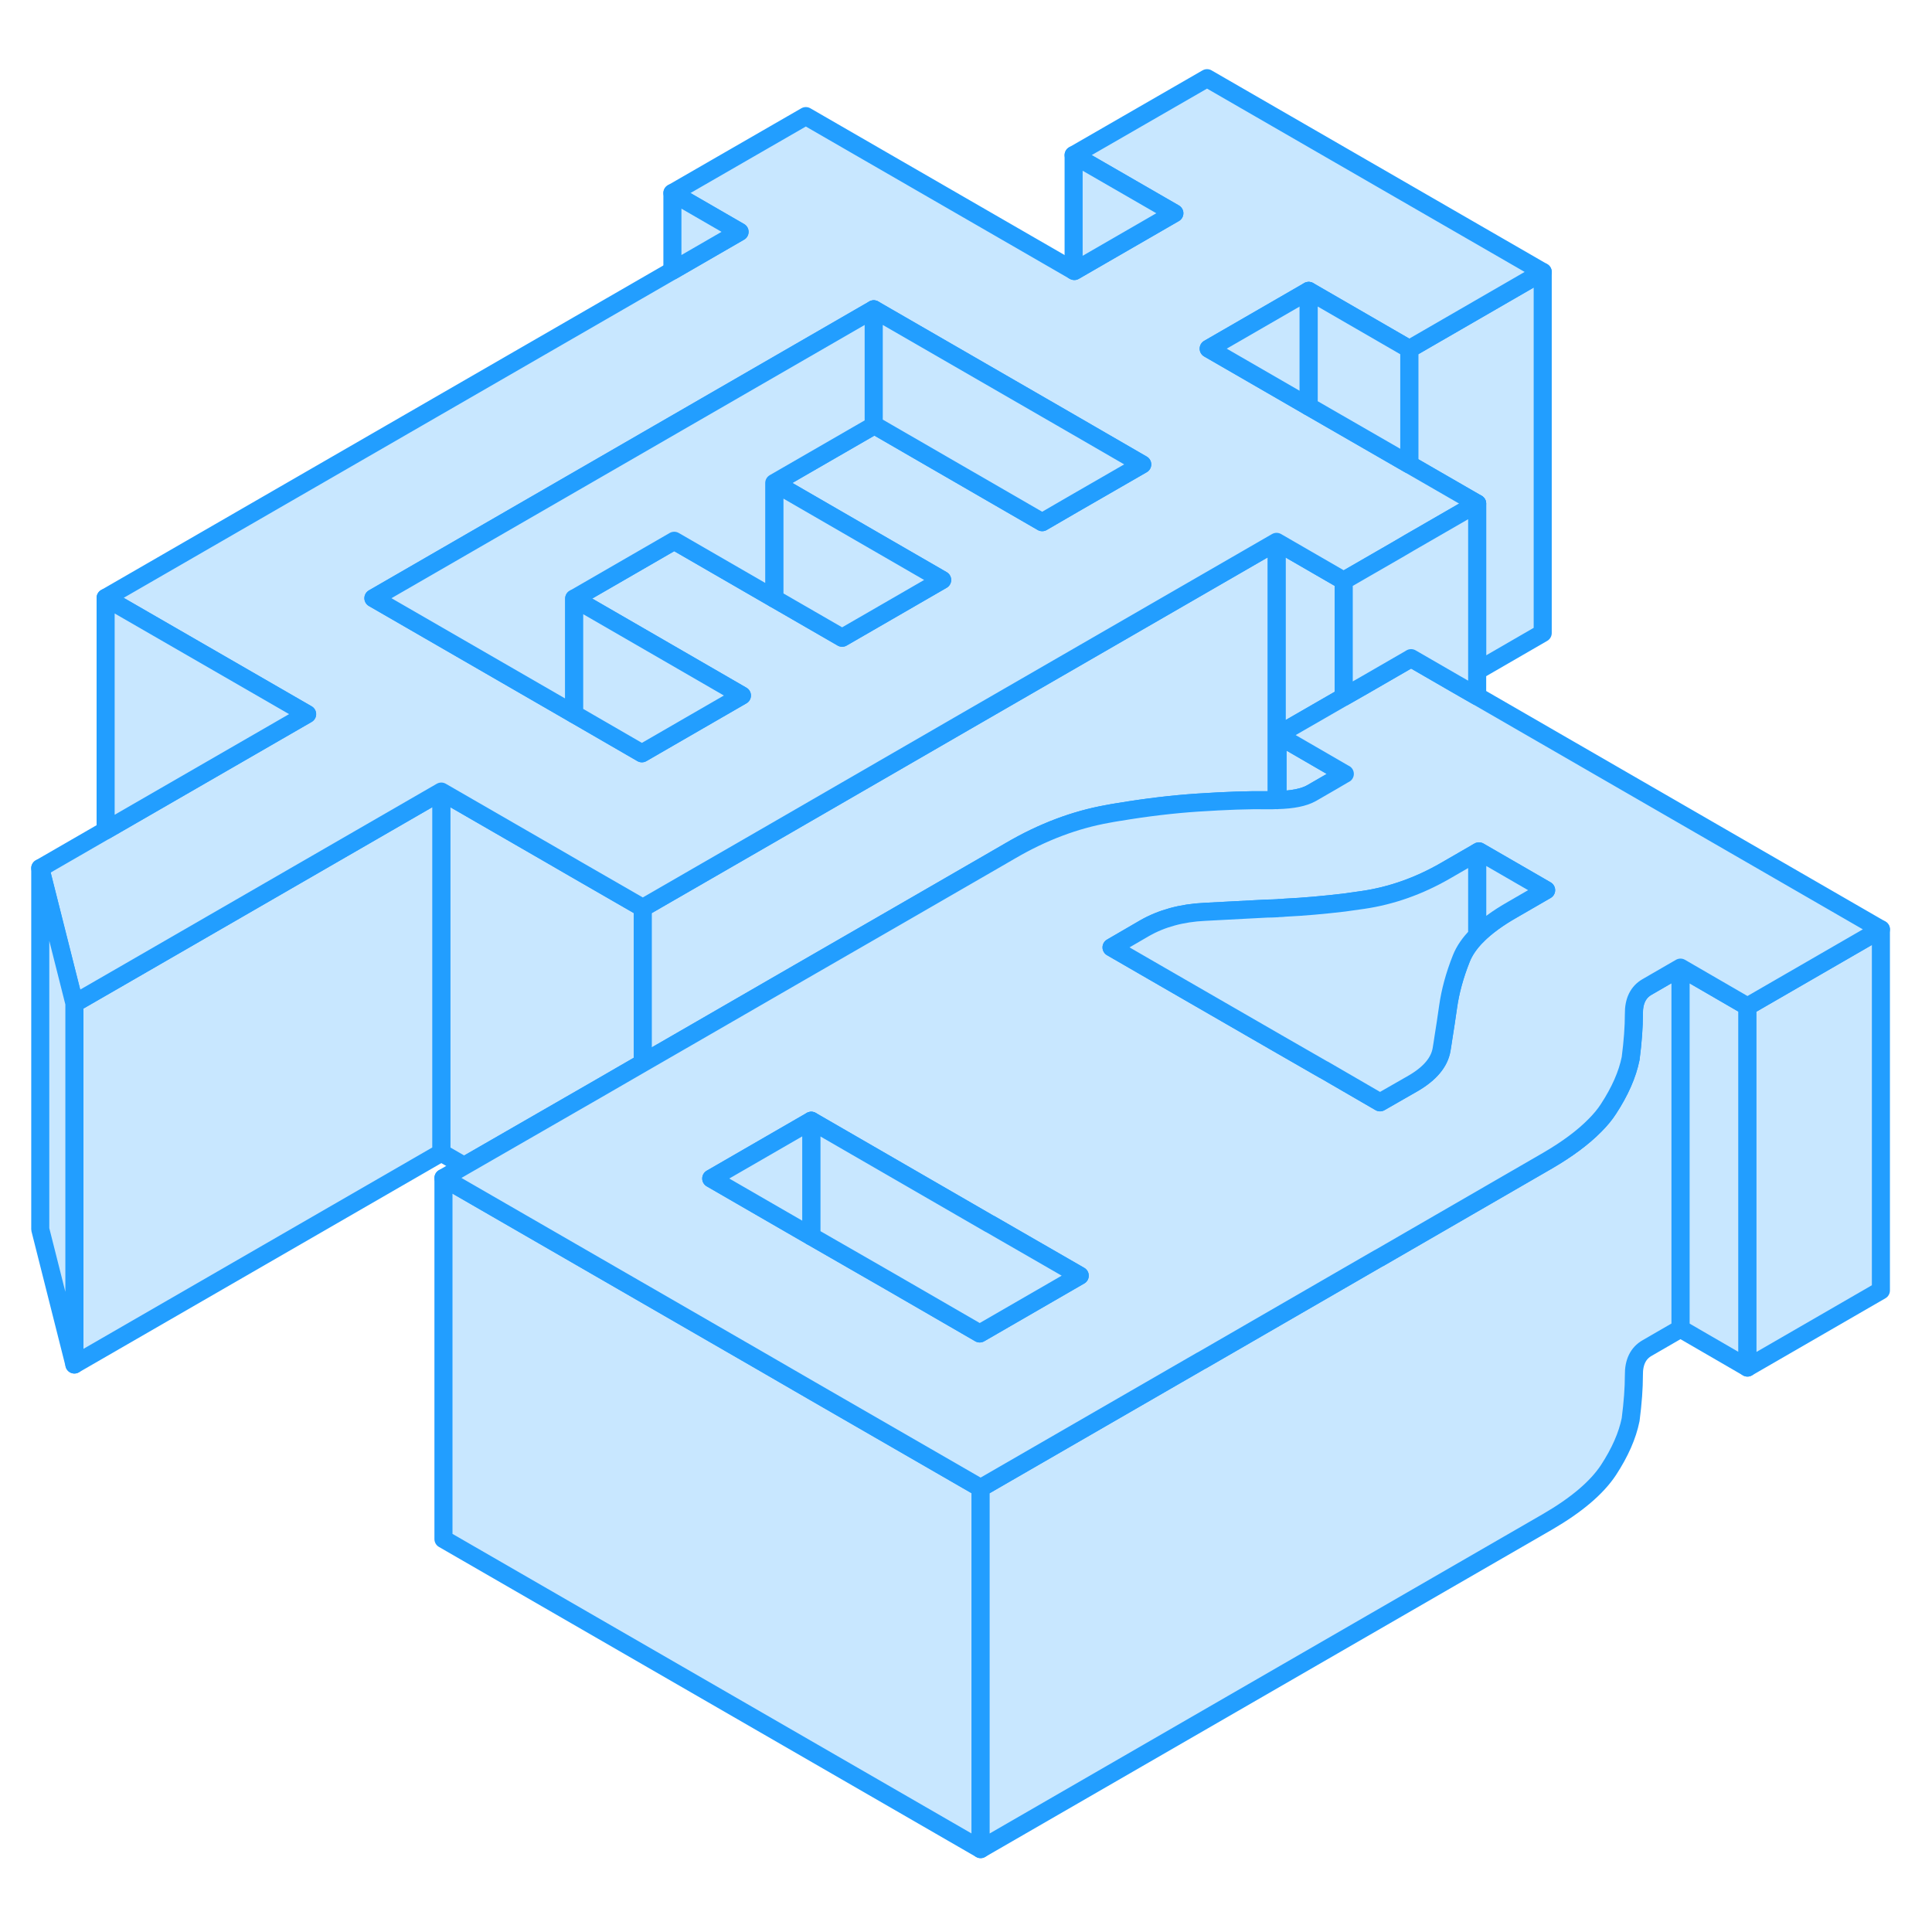 <svg width="48" height="48" viewBox="0 0 107 103" fill="#c8e7ff" xmlns="http://www.w3.org/2000/svg" stroke-width="1px" stroke-linecap="round" stroke-linejoin="round"><path d="M70.7 39.48V42.31C70.7 42.31 70.74 42.32 70.76 42.31V39.51L70.7 39.48Z" stroke="#229EFF" stroke-linejoin="round"/><path d="M35.6 48.28V56.87L33.11 58.31L25.71 62.57L24.44 61.84V41.84L30.61 45.4L31.8 46.09L35.6 48.28Z" stroke="#229EFF" stroke-linejoin="round"/><path d="M85.44 13.06V33.06L81.81 35.16V25.89L78.05 23.72V17.33L85.44 13.06Z" stroke="#229EFF" stroke-linejoin="round"/><path d="M74.42 30.16V36.6L70.76 38.71V39.51L70.7 39.48V28.01L74.42 30.16Z" stroke="#229EFF" stroke-linejoin="round"/><path d="M70.7 28.01V42.31C70.57 42.32 70.42 42.32 70.27 42.32C69.19 42.3 67.87 42.35 66.33 42.45C64.98 42.54 63.52 42.71 61.97 42.97H61.96C61.75 43 61.55 43.04 61.33 43.08C59.54 43.4 57.75 44.07 55.97 45.11L55.28 45.51L49.74 48.71L44.19 51.91L38.65 55.11L35.6 56.87V48.28L42.88 44.08L53.38 38.01L70.7 28.01Z" stroke="#229EFF" stroke-linejoin="round"/><path d="M54.31 80.41V100.41L24.56 83.24V63.24L41.89 73.24L44.93 75L54.31 80.41Z" stroke="#229EFF" stroke-linejoin="round"/><path d="M96.78 53.74V73.74L93.07 71.59V51.59L96.78 53.74Z" stroke="#229EFF" stroke-linejoin="round"/><path d="M24.44 41.84V61.84L4.12 73.57V53.57L7.12 51.84L24.44 41.84Z" stroke="#229EFF" stroke-linejoin="round"/><path d="M72.48 20.51L66.94 17.31L72.48 14.11L78.05 17.33L85.44 13.06L66.85 2.33L59.46 6.59L65.04 9.81L59.5 13.01L59.46 12.99L44.63 4.43L37.24 8.69L40.96 10.84L37.24 12.99L5.85 31.11L17.01 37.55L5.85 43.99L2.23 46.08L4.12 53.57L7.12 51.84L24.44 41.84L30.61 45.4L31.8 46.09L35.6 48.28L42.88 44.08L53.38 38.01L70.7 28.01L74.42 30.16L77.42 28.43L78.05 28.06L81.81 25.89L78.05 23.72L72.48 20.51ZM59.46 25.91L57.72 26.92L48.43 21.55L48.39 21.57L42.88 24.75L43.48 25.09L48.39 27.93L52.18 30.12L48.39 32.31L46.64 33.32L42.88 31.15L37.93 28.29L37.34 27.95L31.8 31.15L36.11 33.64L41.09 36.52L35.55 39.72L31.8 37.55L30.57 36.84L20.68 31.13L48.39 15.13L59.46 21.52L63.26 23.72L59.46 25.91Z" stroke="#229EFF" stroke-linejoin="round"/><path d="M52.18 30.12L48.39 32.31L46.64 33.32L42.88 31.15V24.75L43.48 25.09L48.39 27.93L52.18 30.12Z" stroke="#229EFF" stroke-linejoin="round"/><path d="M48.39 15.13V21.57L42.88 24.75V31.15L37.93 28.29L37.34 27.95L31.8 31.15V37.55L30.57 36.84L20.68 31.13L48.39 15.13Z" stroke="#229EFF" stroke-linejoin="round"/><path d="M41.09 36.52L35.55 39.72L31.8 37.55V31.15L36.11 33.64L41.09 36.52Z" stroke="#229EFF" stroke-linejoin="round"/><path d="M63.26 23.72L59.46 25.91L57.72 26.92L48.43 21.55L48.39 21.57V15.13L59.46 21.52L63.26 23.72Z" stroke="#229EFF" stroke-linejoin="round"/><path d="M4.12 53.57V73.57L2.23 66.08V46.08L4.12 53.57Z" stroke="#229EFF" stroke-linejoin="round"/><path d="M17.01 37.55L5.85 43.99V31.11L17.01 37.55Z" stroke="#229EFF" stroke-linejoin="round"/><path d="M65.04 9.81L59.5 13.01L59.46 12.99V6.59L65.04 9.81Z" stroke="#229EFF" stroke-linejoin="round"/><path d="M104.17 49.47V69.47L96.78 73.74V53.74L104.17 49.47Z" stroke="#229EFF" stroke-linejoin="round"/><path d="M74.42 40.83V40.89L73.79 41.26L72.63 41.93C72.22 42.16 71.59 42.29 70.76 42.31V38.71L74.42 40.83Z" stroke="#229EFF" stroke-linejoin="round"/><path d="M93.07 51.59V71.59L91.22 72.66C90.73 72.94 90.48 73.44 90.49 74.16C90.49 74.87 90.43 75.69 90.31 76.62C90.13 77.51 89.72 78.44 89.08 79.42C88.43 80.4 87.31 81.35 85.71 82.28L54.31 100.41V80.41L66.54 73.35H66.55L76.36 67.68H76.37L85.71 62.28C86.81 61.64 87.68 60.99 88.33 60.33C88.63 60.03 88.88 59.73 89.08 59.42C89.72 58.44 90.13 57.51 90.31 56.62C90.43 55.69 90.49 54.87 90.49 54.16C90.48 53.44 90.73 52.94 91.22 52.66L93.07 51.59Z" stroke="#229EFF" stroke-linejoin="round"/><path d="M81.81 36.56L80.59 35.86L78.15 34.45L78.05 34.51L75.61 35.92L74.42 36.6L70.76 38.71L74.42 40.83L74.48 40.86L74.42 40.89L73.79 41.26L72.63 41.93C72.22 42.16 71.59 42.29 70.76 42.31C70.74 42.32 70.72 42.32 70.7 42.31C70.57 42.32 70.42 42.32 70.27 42.32C69.19 42.3 67.87 42.35 66.33 42.45C64.98 42.54 63.52 42.71 61.97 42.97H61.96C61.75 43 61.55 43.04 61.33 43.08C59.54 43.4 57.75 44.07 55.97 45.11L55.28 45.51L49.74 48.71L44.19 51.91L38.65 55.11L35.6 56.87L33.11 58.31L25.71 62.57L24.56 63.24L41.89 73.24L44.93 75L54.31 80.41L66.54 73.35H66.55L76.36 67.68H76.37L85.71 62.28C86.81 61.64 87.68 60.99 88.33 60.33C88.63 60.03 88.88 59.73 89.08 59.42C89.72 58.44 90.13 57.51 90.31 56.62C90.43 55.69 90.49 54.87 90.49 54.16C90.48 53.44 90.73 52.94 91.22 52.66L93.07 51.59L96.78 53.74L104.17 49.47L81.81 36.56ZM54.26 71.85L49.28 68.97L44.93 66.47L41.83 64.68L39.39 63.27L44.93 60.07L47.37 61.48L54.81 65.78H54.82L59.8 68.65L54.26 71.85ZM83.78 48.37C82.95 48.84 82.3 49.32 81.81 49.81C81.39 50.23 81.1 50.66 80.93 51.09C80.56 52.02 80.32 52.91 80.2 53.76C80.11 54.38 80.03 54.94 79.94 55.48C79.91 55.71 79.87 55.92 79.84 56.12C79.72 56.83 79.2 57.45 78.28 57.99L76.43 59.05L73.31 57.24H73.3L70.76 55.78L64 51.88L61.56 50.47L63.4 49.4C64.33 48.87 65.44 48.56 66.73 48.5C67.81 48.44 68.95 48.38 70.16 48.32C70.36 48.32 70.56 48.31 70.76 48.3C70.81 48.29 70.85 48.29 70.9 48.29C70.99 48.29 71.06 48.28 71.15 48.27H71.16C72.22 48.22 73.31 48.12 74.42 47.99C74.78 47.94 75.13 47.89 75.49 47.84C77.06 47.61 78.59 47.07 80.06 46.22L81.22 45.55L81.81 45.21L81.91 45.15L85.63 47.3L83.78 48.37Z" stroke="#229EFF" stroke-linejoin="round"/><path d="M59.8 68.65L54.26 71.85L49.28 68.97L44.93 66.47V60.07L47.37 61.48L54.81 65.78H54.82L59.8 68.65Z" stroke="#229EFF" stroke-linejoin="round"/><path d="M44.93 60.07V66.47L41.83 64.68L39.39 63.27L44.93 60.07Z" stroke="#229EFF" stroke-linejoin="round"/><path d="M81.81 25.89V36.56L80.59 35.86L78.15 34.45L78.05 34.51L75.61 35.92L74.42 36.6V30.16L77.42 28.43L78.05 28.06L81.81 25.89Z" stroke="#229EFF" stroke-linejoin="round"/><path d="M85.63 47.3L83.78 48.37C82.95 48.84 82.3 49.32 81.81 49.81V45.21L81.91 45.15L85.63 47.3Z" stroke="#229EFF" stroke-linejoin="round"/><path d="M81.81 45.21V49.81C81.39 50.23 81.1 50.66 80.93 51.09C80.56 52.02 80.32 52.91 80.2 53.76C80.11 54.38 80.03 54.94 79.94 55.48C79.91 55.71 79.87 55.92 79.84 56.12C79.72 56.83 79.2 57.45 78.28 57.99L76.43 59.05L73.31 57.24H73.3L70.76 55.78L64 51.88L61.56 50.47L63.4 49.4C64.33 48.87 65.44 48.56 66.73 48.5C67.81 48.44 68.95 48.38 70.16 48.32C70.36 48.32 70.56 48.31 70.76 48.3C70.81 48.29 70.85 48.29 70.9 48.29C70.99 48.29 71.06 48.28 71.15 48.27H71.16C72.22 48.22 73.31 48.12 74.42 47.99C74.78 47.94 75.13 47.89 75.49 47.84C77.06 47.61 78.59 47.07 80.06 46.22L81.22 45.55L81.81 45.21Z" stroke="#229EFF" stroke-linejoin="round"/><path d="M72.48 14.11V20.51L66.94 17.31L72.48 14.11Z" stroke="#229EFF" stroke-linejoin="round"/><path d="M78.05 17.33V23.72L72.48 20.51V14.11L78.05 17.33Z" stroke="#229EFF" stroke-linejoin="round"/><path d="M40.96 10.84L37.24 12.99V8.69L40.96 10.84Z" stroke="#229EFF" stroke-linejoin="round"/></svg>